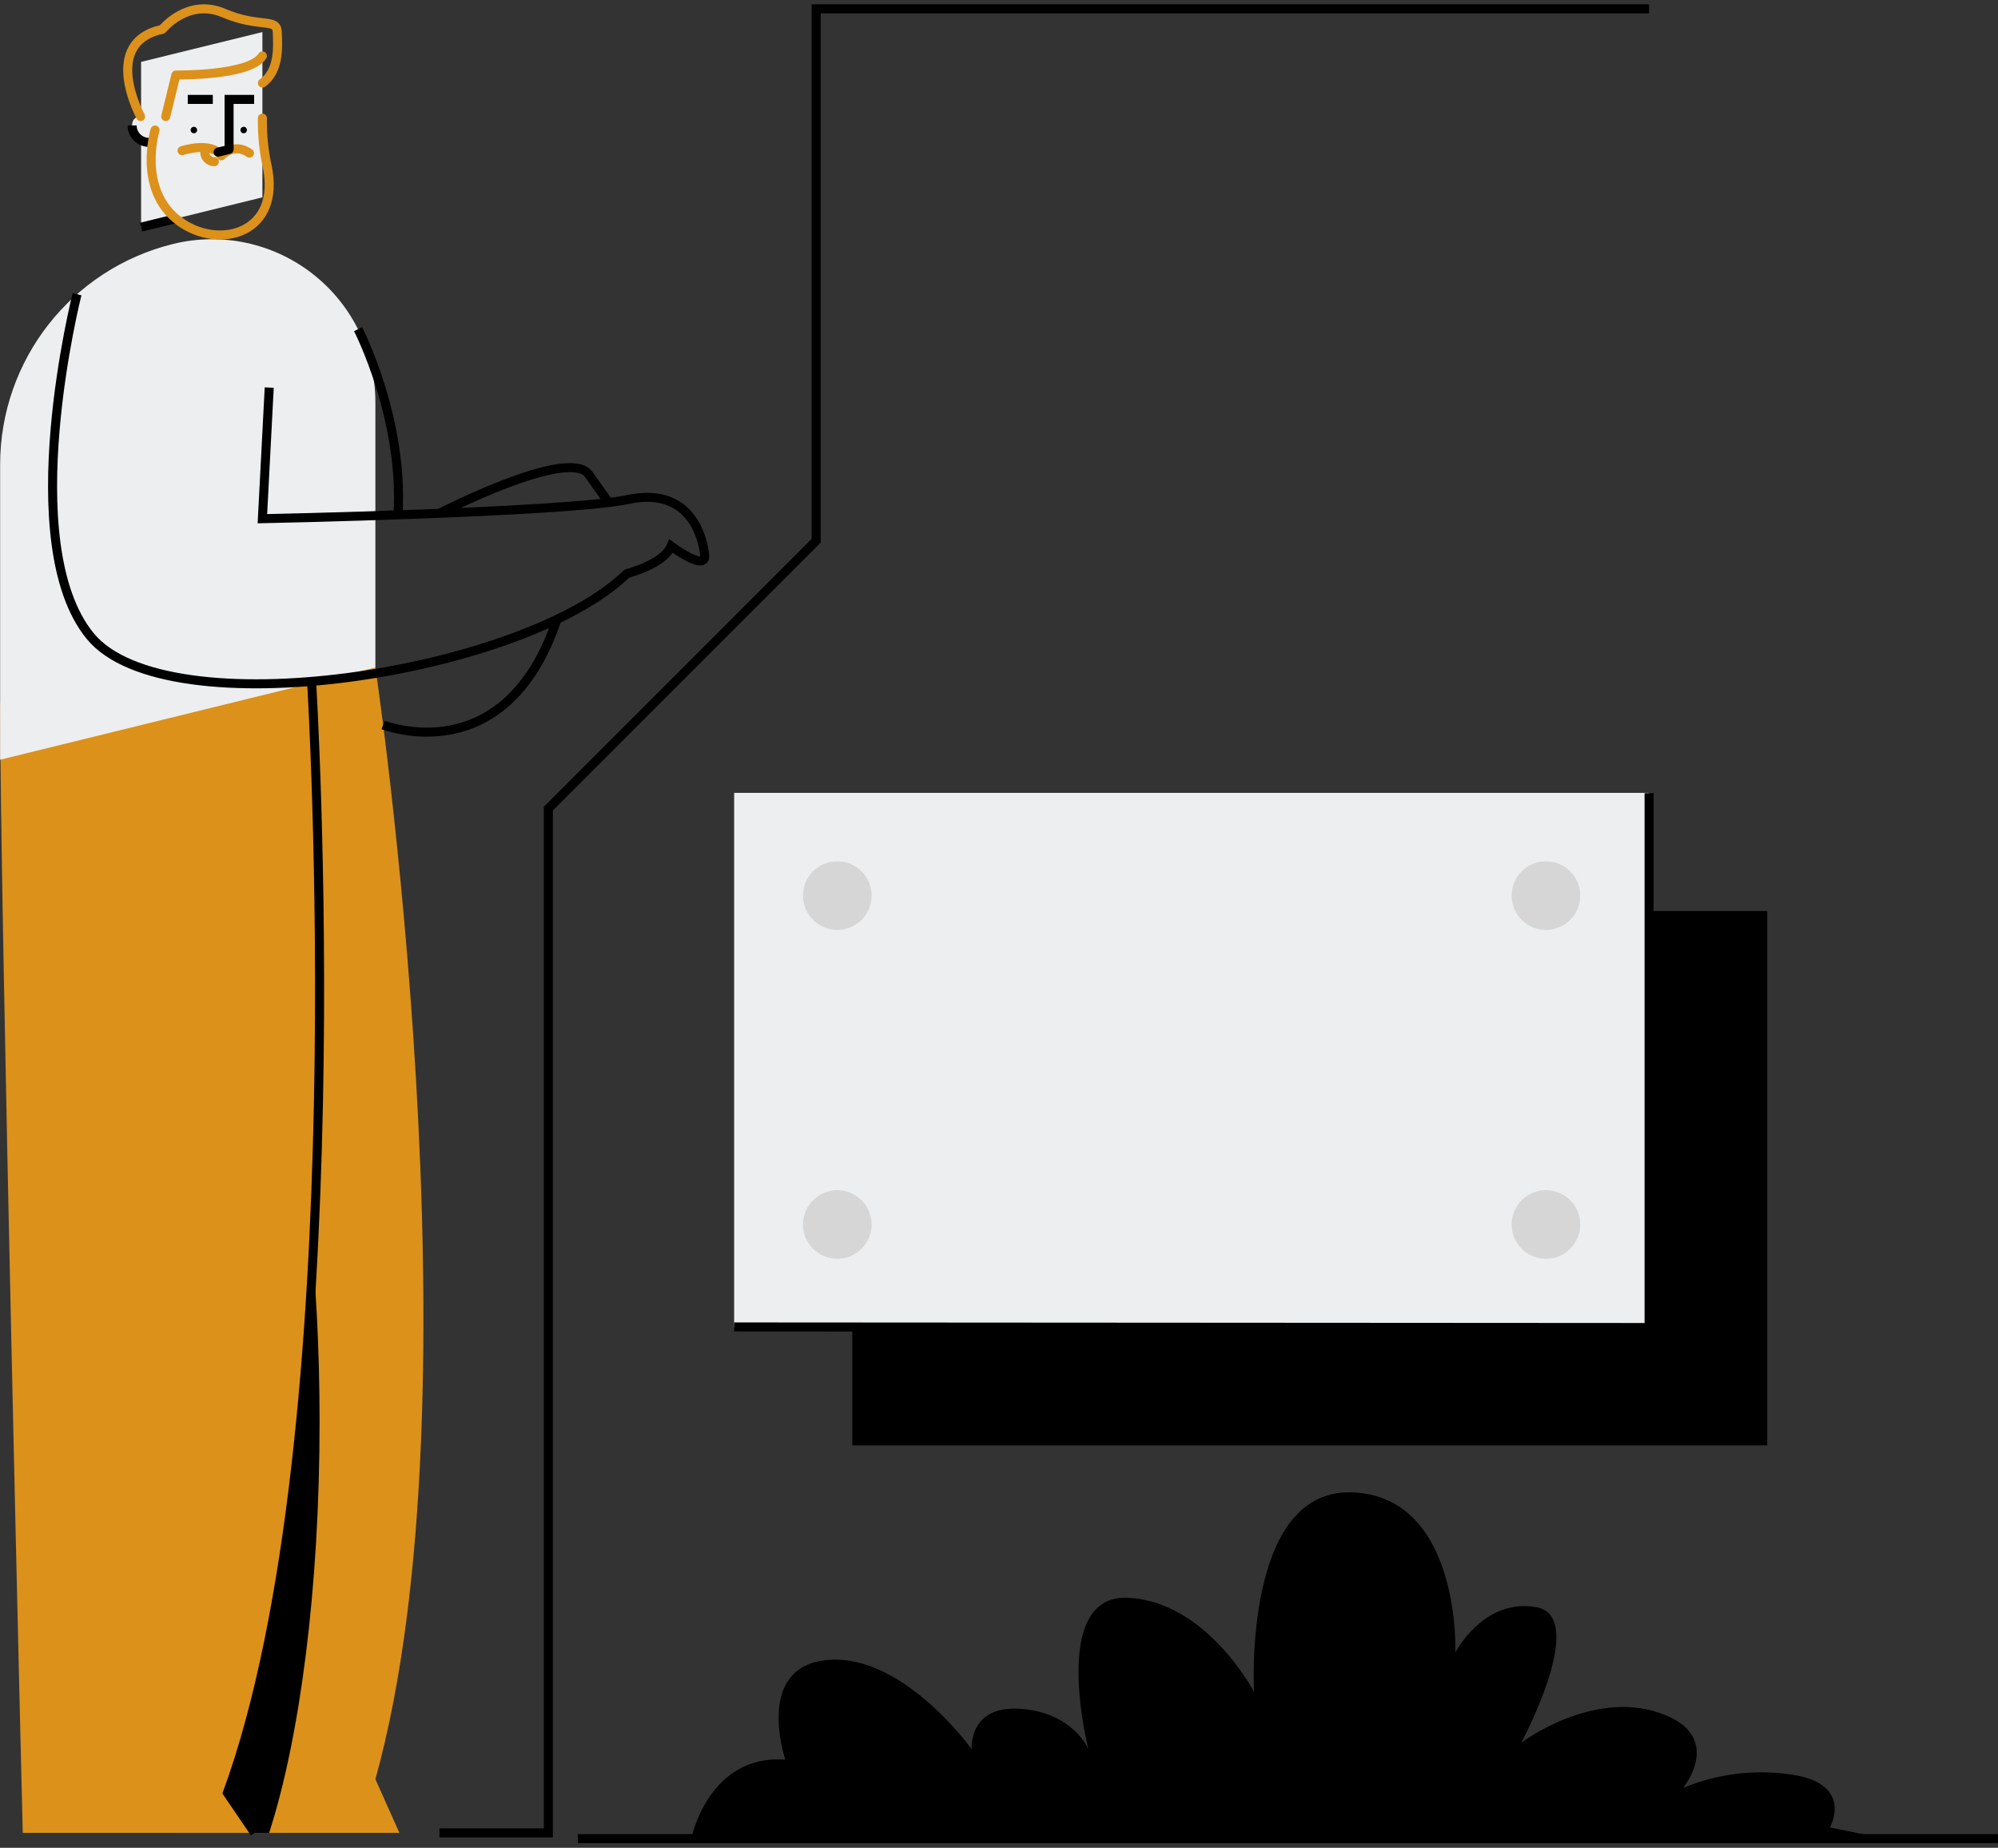 <svg width="332" height="307" viewBox="0 0 332 307" fill="none" xmlns="http://www.w3.org/2000/svg">
<rect x="0" y="0" width="332" height="307" fill="#333333" stroke="none"/>
<path d="M62.377 110.895L30.248 100.671L29.228 304.521H66.368L62.377 295.602C80.337 231.195 62.377 110.895 62.377 110.895Z" fill="#DC911B"/>
<path d="M53.103 236.216C53.103 188.471 43.41 149.766 31.453 149.766C30.963 149.769 30.475 149.835 30.002 149.964L29.228 304.521H44.723C49.822 288.705 53.103 263.992 53.103 236.216Z" fill="black"/>
<path d="M51.785 113.387C51.785 113.387 59.456 238.592 37.79 297.872L42.315 304.521H3.78C3.78 304.521 0.022 151.205 0.022 116.832L51.785 113.387Z" fill="#DC911B"/>
<path d="M43.601 16.515V32.787L23.444 37.741V10.281L43.601 5.327V16.515Z" fill="#EDEEEF"/>
<path d="M30.248 25.031C30.248 25.031 35.157 23.416 36.772 25.886C36.772 25.886 38.82 23.588 41.459 25.443" stroke="#DC911B" stroke-width="1.5" stroke-linecap="round" stroke-linejoin="round"/>
<path d="M32.215 22.145C32.513 22.145 32.754 21.903 32.754 21.606C32.754 21.308 32.513 21.067 32.215 21.067C31.917 21.067 31.676 21.308 31.676 21.606C31.676 21.903 31.917 22.145 32.215 22.145Z" fill="black"/>
<path d="M40.493 22.145C40.791 22.145 41.032 21.903 41.032 21.606C41.032 21.308 40.791 21.067 40.493 21.067C40.195 21.067 39.954 21.308 39.954 21.606C39.954 21.903 40.195 22.145 40.493 22.145Z" fill="black"/>
<path d="M38.065 24.821V16.515H42.225" stroke="black" stroke-width="1.5"/>
<path d="M31.199 16.515H35.36" stroke="black" stroke-width="1.5"/>
<path d="M24.772 20.771V23.655C23.216 23.655 21.955 22.394 21.955 20.838C21.955 20.751 21.958 20.666 21.966 20.581C22.124 18.832 24.772 19.014 24.772 20.771Z" fill="#EDEEEF"/>
<path d="M24.772 23.655C23.216 23.655 21.955 22.394 21.955 20.838" stroke="black" stroke-width="1.5"/>
<path d="M35.615 26.868C34.735 26.868 34.022 26.155 34.022 25.275" stroke="#DC911B" stroke-width="1.5" stroke-linecap="round" stroke-linejoin="round"/>
<path d="M29.228 36.319L23.444 37.741" stroke="black" stroke-width="1.5"/>
<path d="M38.064 24.827L36.244 25.274" stroke="black" stroke-width="1.5" stroke-linecap="round"/>
<path d="M62.377 66.878V110.895L0.022 126.221V77.198C0.022 59.816 11.889 44.679 28.769 40.53H28.769C36.864 38.541 45.424 40.383 51.985 45.526C58.545 50.669 62.377 58.542 62.377 66.878L62.377 66.878Z" fill="#EDEEEF"/>
<path d="M25.763 21.605C25.763 21.605 22.723 31.586 29.816 36.779C36.42 41.614 46.831 38.783 44.367 27.473C43.856 25.113 43.599 22.705 43.602 20.29V19.616" stroke="#DC911B" stroke-width="1.5" stroke-linecap="round" stroke-linejoin="round"/>
<path d="M23.363 19.36C23.363 19.36 16.658 7.079 26.983 4.867C26.983 4.867 31.182 -0.378 37.154 2.162C43.127 4.703 45.995 2.92 46.077 5.327C46.159 7.735 46.453 11.75 43.601 13.799" stroke="#DC911B" stroke-width="1.5" stroke-linecap="round" stroke-linejoin="round"/>
<path d="M27.536 19.358L29.228 12.459C29.228 12.459 41.553 12.649 43.601 9.292" stroke="#DC911B" stroke-width="1.5" stroke-linecap="round" stroke-linejoin="round"/>
<path d="M51.785 113.387C51.785 113.387 59.456 238.592 37.789 297.872L42.315 304.521" stroke="black" stroke-width="1.5"/>
<path d="M12.8 48.882C12.8 48.882 2.329 90.233 14.996 105.686C27.663 121.139 86.943 112.019 104.169 95.299C104.169 95.299 110.249 93.779 111.516 90.739C111.516 90.739 117.343 95.046 117.089 92.259C116.836 89.473 114.809 80.788 104.423 82.977C94.036 85.166 43.601 86.179 43.601 86.179L44.737 64.393" stroke="black" stroke-width="1.5"/>
<path d="M59.502 54.689C59.502 54.689 67.121 69.455 66.138 85.544" stroke="black" stroke-width="1.5"/>
<path d="M63.667 120.44C63.667 120.44 83.964 128.501 92.547 102.907" stroke="black" stroke-width="1.5"/>
<path d="M73.025 85.285C73.025 85.285 94.531 74.177 97.836 78.833L101.141 83.488" stroke="black" stroke-width="1.5"/>
<path d="M274.021 1.468H135.619V89.842L91.117 134.344V304.521H73.025" stroke="black" stroke-width="1.5"/>
<path d="M96.029 305.471H331.978" stroke="black" stroke-width="1.5"/>
<path d="M304.072 303.615C304.072 303.615 308.137 296.422 297.817 294.858C291.684 293.91 285.409 294.668 279.678 297.047C279.678 297.047 286.871 288.291 275.613 284.538C264.354 280.785 252.783 289.542 252.783 289.542C252.783 289.542 264.041 268.588 255.285 267.024C246.528 265.461 241.837 274.53 241.837 274.53C241.837 274.53 242.775 248.573 224.636 247.947C206.497 247.322 208.374 281.098 208.374 281.098C208.374 281.098 200.555 266.086 187.42 265.461C174.285 264.835 180.853 290.606 180.853 290.606C180.853 290.606 178.351 284.538 169.594 283.912C160.838 283.287 161.463 290.626 161.463 290.626C161.463 290.626 150.204 274.843 137.695 275.781C125.185 276.719 130.502 292.356 130.502 292.356C117.68 291.418 114.865 305.471 114.865 305.471H313.141L304.072 303.615Z" fill="black"/>
<rect x="141.624" y="151.363" width="152.029" height="88.781" fill="black"/>
<rect x="121.991" y="131.73" width="152.029" height="88.781" fill="#EDEEEF"/>
<path d="M274.021 131.778V220.559L121.991 220.463" stroke="black" stroke-width="1.5"/>
<path d="M139.13 209.142C142.279 209.142 144.831 206.589 144.831 203.44C144.831 200.291 142.279 197.738 139.13 197.738C135.981 197.738 133.428 200.291 133.428 203.44C133.428 206.589 135.981 209.142 139.13 209.142Z" fill="#D6D6D6"/>
<path d="M256.881 154.502C260.03 154.502 262.583 151.95 262.583 148.801C262.583 145.652 260.03 143.099 256.881 143.099C253.732 143.099 251.18 145.652 251.18 148.801C251.18 151.95 253.732 154.502 256.881 154.502Z" fill="#D6D6D6"/>
<path d="M256.881 209.142C260.03 209.142 262.583 206.589 262.583 203.44C262.583 200.291 260.03 197.738 256.881 197.738C253.732 197.738 251.18 200.291 251.18 203.44C251.18 206.589 253.732 209.142 256.881 209.142Z" fill="#D6D6D6"/>
<path d="M139.13 154.502C142.279 154.502 144.831 151.95 144.831 148.801C144.831 145.652 142.279 143.099 139.13 143.099C135.981 143.099 133.428 145.652 133.428 148.801C133.428 151.95 135.981 154.502 139.13 154.502Z" fill="#D6D6D6"/>
</svg>
